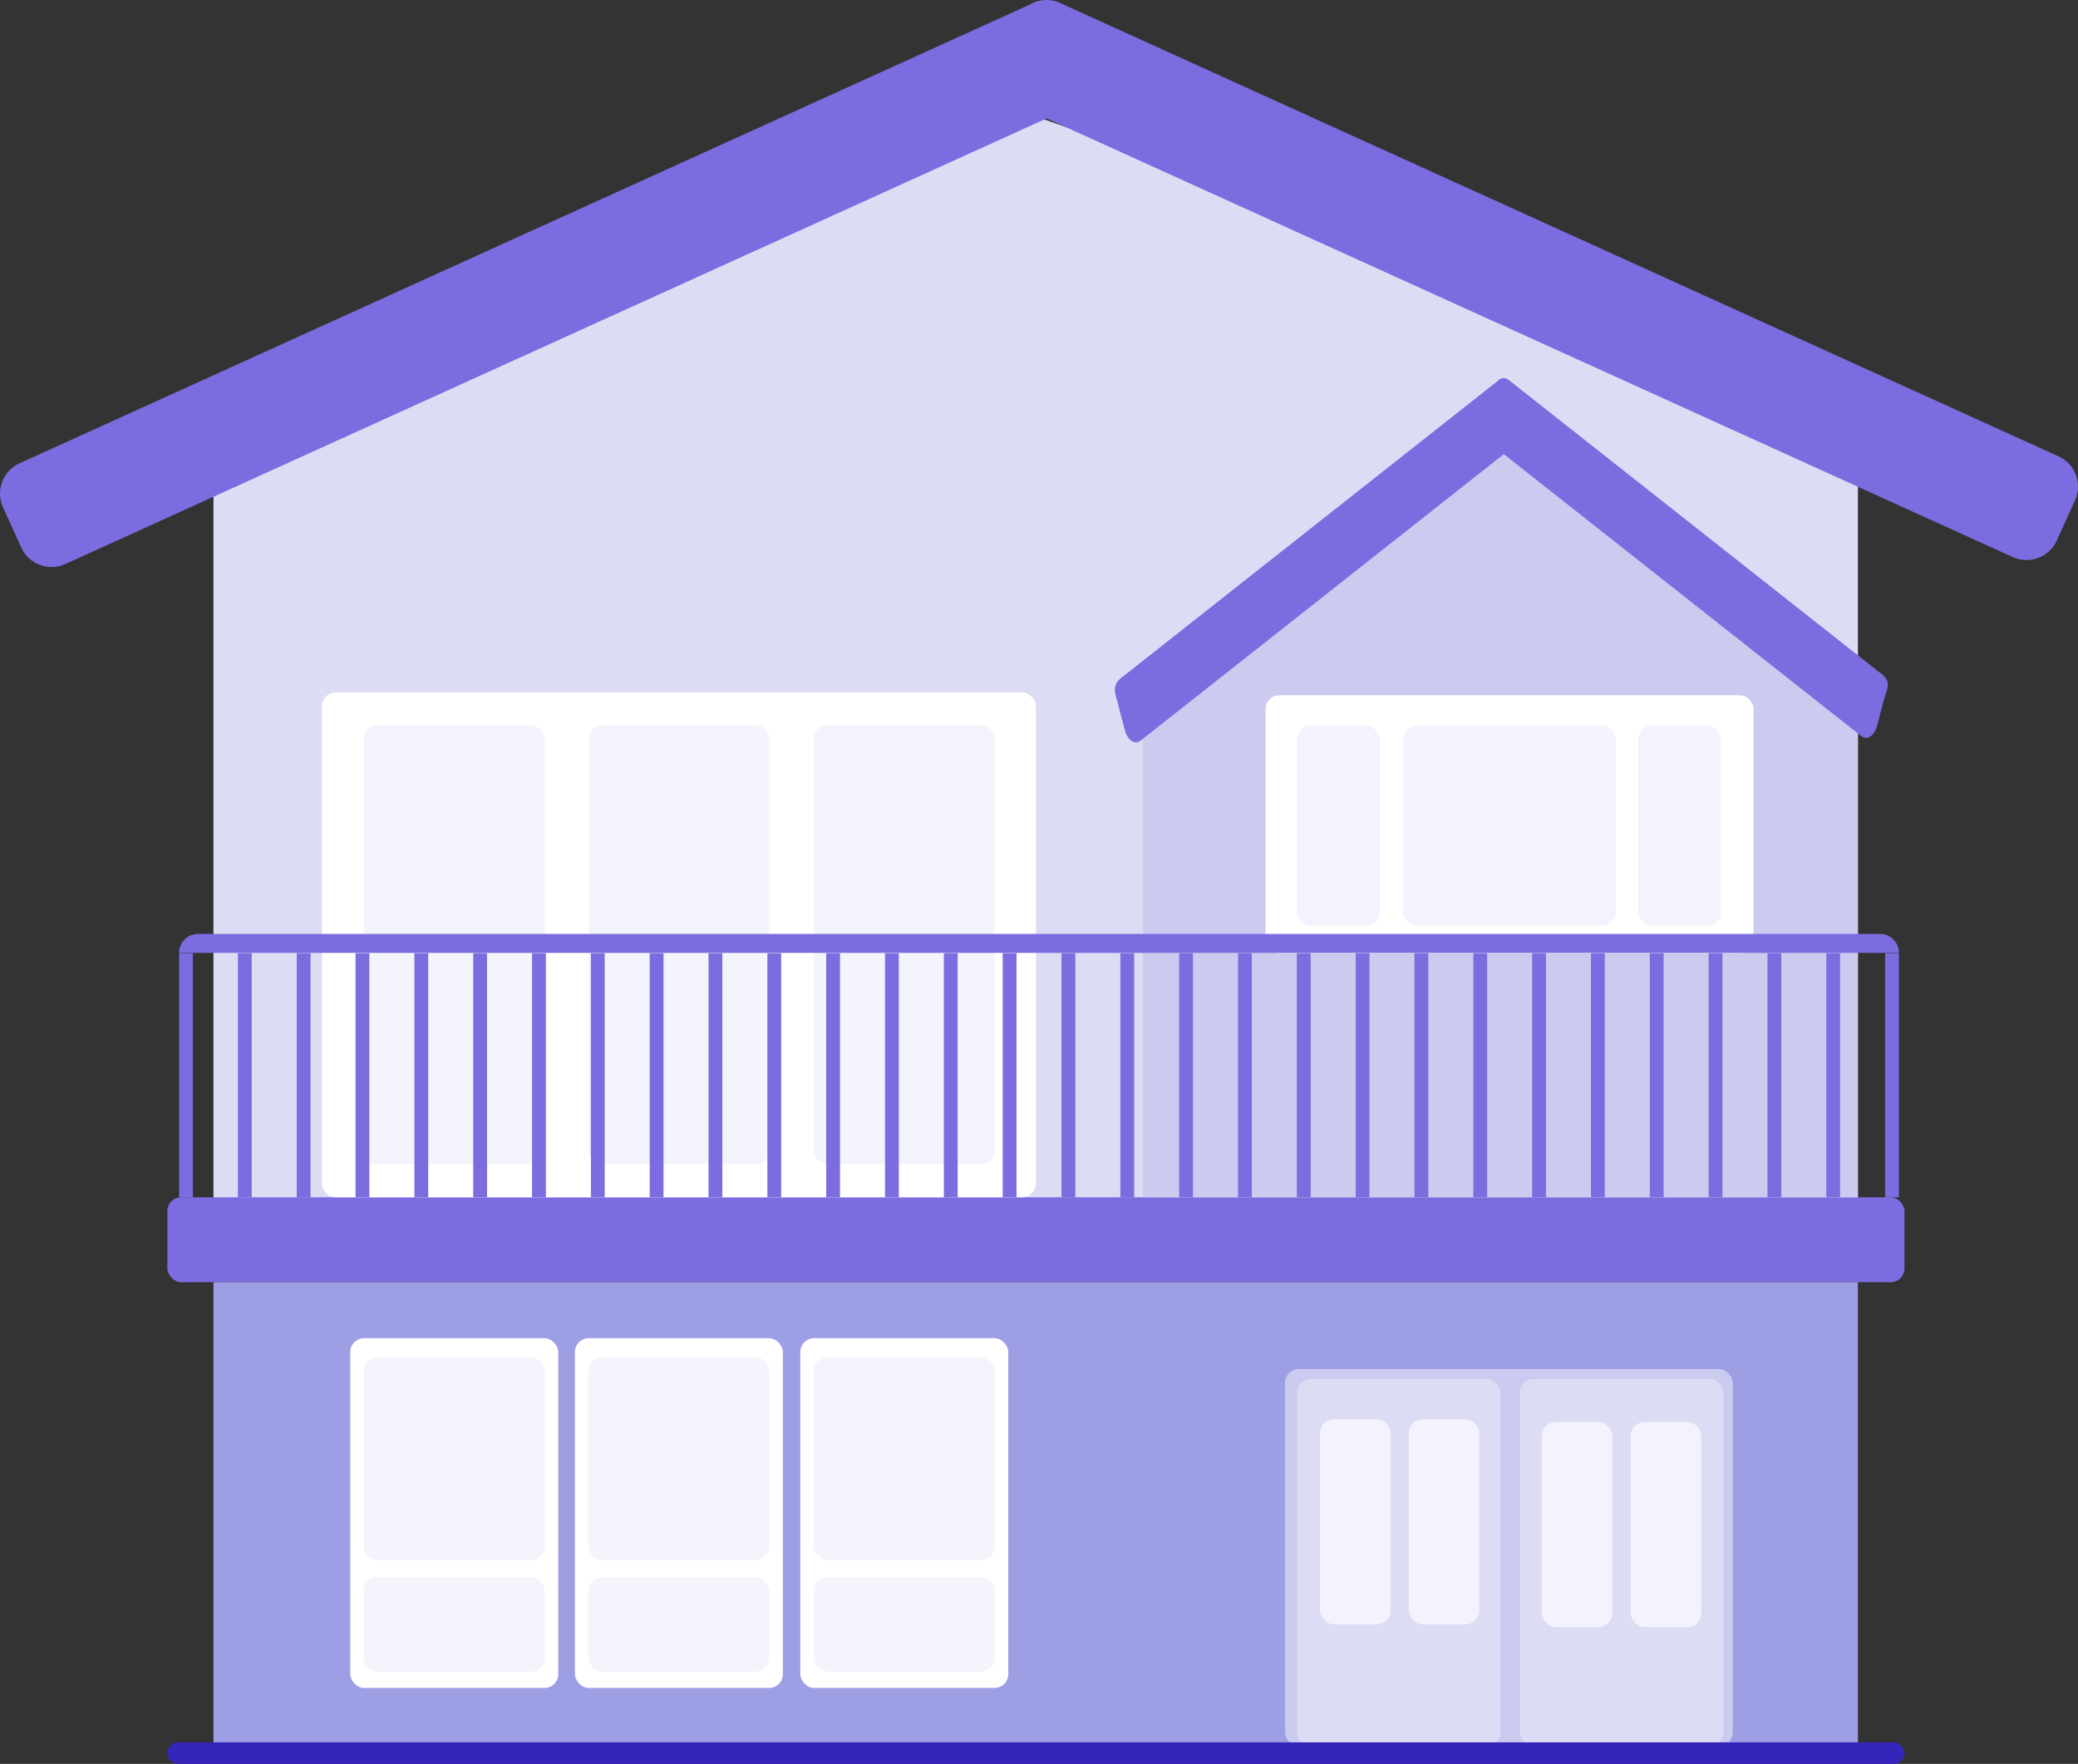 <?xml version="1.0" encoding="UTF-8"?><svg id="Layer_2" xmlns="http://www.w3.org/2000/svg" viewBox="0 0 753.98 639.94"><rect x="0" y="0" width="753.98" height="639.94" fill="#333333" stroke="none"/><defs><style>.cls-1{fill:#f3f4fc;}.cls-2{fill:#f4f3fd;}.cls-3{fill:#fff;}.cls-4{fill:#9e9ee5;}.cls-5{fill:#cbcbef;}.cls-6{fill:#dcdcf4;}.cls-7{fill:#3625bb;}.cls-8{fill:#7b6de0;}.cls-9{fill:#7b6ddf;}</style></defs><g id="Layer_1-2"><g id="Vancouver_Special"><polygon class="cls-6" points="674.12 147.47 674.12 147.47 674.12 146.64 671.76 146.64 524.95 94.85 375.79 42.23 226.62 94.85 79.81 146.64 77.45 146.64 77.45 451.18 674.12 451.18 674.12 147.47 674.12 147.47"/><rect class="cls-9" x="60.73" y="434.37" width="630.28" height="30.81" rx="5" ry="5"/><path class="cls-5" d="M414.73,260.56v173.81h259.39v-177.19c-1.7-1.86-3.35-3.76-4.98-5.66l-121.41-94.77-132.99,103.81Z"/><rect class="cls-4" x="77.45" y="465.19" width="596.67" height="168.35"/><rect class="cls-3" x="116.79" y="251.23" width="259.08" height="183.14" rx="5" ry="5"/><rect class="cls-1" x="131.97" y="263.04" width="65.67" height="159.33" rx="5" ry="5"/><rect class="cls-1" x="213.63" y="263.04" width="65.67" height="159.33" rx="5" ry="5"/><rect class="cls-1" x="295.28" y="263.04" width="65.67" height="159.33" rx="5" ry="5"/><rect class="cls-3" x="459.2" y="252.23" width="177.07" height="93.57" rx="5" ry="5"/><rect class="cls-2" x="509.17" y="263.24" width="77.11" height="72.58" rx="5" ry="5"/><rect class="cls-2" x="470.61" y="263.24" width="30.05" height="72.58" rx="5" ry="5"/><rect class="cls-2" x="594.38" y="263.24" width="30.05" height="72.58" rx="5" ry="5"/><rect class="cls-5" x="466.28" y="496.71" width="162.43" height="136.83" rx="5" ry="5"/><rect class="cls-6" x="470.61" y="500.29" width="73.81" height="133.25" rx="5" ry="5"/><rect class="cls-6" x="551.46" y="500.29" width="73.81" height="133.25" rx="5" ry="5"/><rect class="cls-2" x="478.96" y="514.92" width="25.56" height="74.39" rx="5" ry="5"/><rect class="cls-2" x="511.17" y="514.92" width="25.56" height="74.39" rx="5" ry="5"/><rect class="cls-2" x="559.48" y="515.92" width="25.56" height="74.39" rx="5" ry="5"/><rect class="cls-2" x="591.7" y="515.92" width="25.56" height="74.39" rx="5" ry="5"/><rect class="cls-7" x="60.73" y="632.11" width="630.28" height="7.83" rx="3.92" ry="3.92"/><g><rect class="cls-3" x="127.1" y="485.51" width="75.46" height="126.87" rx="5" ry="5"/><rect class="cls-1" x="131.97" y="492.42" width="65.67" height="73.61" rx="5" ry="5"/><rect class="cls-1" x="131.97" y="572.17" width="65.67" height="34.28" rx="5" ry="5"/></g><g><rect class="cls-3" x="208.6" y="485.51" width="75.46" height="126.87" rx="5" ry="5"/><rect class="cls-1" x="213.47" y="492.42" width="65.67" height="73.61" rx="5" ry="5"/><rect class="cls-1" x="213.47" y="572.17" width="65.67" height="34.28" rx="5" ry="5"/></g><g><rect class="cls-3" x="290.38" y="485.51" width="75.46" height="126.87" rx="5" ry="5"/><rect class="cls-1" x="295.26" y="492.42" width="65.67" height="73.61" rx="5" ry="5"/><rect class="cls-1" x="295.26" y="572.17" width="65.67" height="34.28" rx="5" ry="5"/></g><g><rect class="cls-9" x="684" y="345.81" width="5.01" height="88.57"/><rect class="cls-9" x="662.65" y="345.81" width="5.01" height="88.57"/><rect class="cls-9" x="641.31" y="345.81" width="5.01" height="88.57"/><rect class="cls-9" x="619.96" y="345.81" width="5.01" height="88.57"/><rect class="cls-9" x="598.62" y="345.81" width="5.01" height="88.57"/><rect class="cls-9" x="577.27" y="345.81" width="5.01" height="88.57"/><rect class="cls-9" x="555.93" y="345.81" width="5.01" height="88.57"/><rect class="cls-9" x="534.58" y="345.81" width="5.01" height="88.57"/><rect class="cls-9" x="513.23" y="345.81" width="5.01" height="88.57"/><rect class="cls-9" x="491.89" y="345.81" width="5.01" height="88.57"/><rect class="cls-9" x="470.54" y="345.81" width="5.01" height="88.57"/><rect class="cls-9" x="449.2" y="345.81" width="5.01" height="88.57"/><rect class="cls-9" x="427.85" y="345.81" width="5.01" height="88.57"/><rect class="cls-9" x="406.51" y="345.81" width="5.01" height="88.57"/><rect class="cls-9" x="385.16" y="345.81" width="5.01" height="88.57"/><rect class="cls-9" x="363.82" y="345.81" width="5.01" height="88.57"/><rect class="cls-9" x="342.47" y="345.81" width="5.01" height="88.57"/><rect class="cls-9" x="321.12" y="345.81" width="5.01" height="88.57"/><rect class="cls-9" x="299.78" y="345.81" width="5.01" height="88.57"/><rect class="cls-9" x="278.43" y="345.81" width="5.01" height="88.57"/><rect class="cls-9" x="257.09" y="345.81" width="5.01" height="88.57"/><rect class="cls-9" x="235.74" y="345.81" width="5.01" height="88.57"/><rect class="cls-9" x="214.4" y="345.81" width="5.01" height="88.57"/><rect class="cls-9" x="193.05" y="345.81" width="5.01" height="88.57"/><rect class="cls-9" x="171.71" y="345.81" width="5.01" height="88.57"/><rect class="cls-9" x="150.36" y="345.81" width="5.01" height="88.57"/><rect class="cls-9" x="129.01" y="345.81" width="5.01" height="88.57"/><rect class="cls-9" x="107.67" y="345.81" width="5.01" height="88.57"/><rect class="cls-9" x="86.32" y="345.81" width="5.01" height="88.57"/><rect class="cls-9" x="64.98" y="345.81" width="5.01" height="88.57"/></g><path class="cls-9" d="M71.85,338.82H682.13c3.8,0,6.88,3.08,6.88,6.88H64.98c0-3.8,3.08-6.88,6.88-6.88Z"/><path class="cls-8" d="M746.95,165.58L384.59,1.07c-3.78-1.72-8-1.29-11.3,.76L7.03,168.11c-6.01,2.73-8.69,9.88-5.97,15.89l6.67,14.69c2.73,6.01,9.88,8.69,15.89,5.97L379.77,42.96l350.59,159.17c6.01,2.73,13.16,.04,15.89-5.97l6.67-14.69c2.73-6.01,.04-13.16-5.97-15.89Z"/><path class="cls-8" d="M681.4,243.51l-133.97-105.65c-1.4-1.1-2.96-.83-4.18,.49l-135.41,106.79c-4.89,3.24-3.21,6.34-2.21,10.2l2.47,9.44c1.01,3.86,3.65,5.58,5.87,3.83l131.67-103.84,129.62,102.22c2.22,1.75,4.87,.03,5.87-3.83l2.47-9.44c1.01-3.86,3.46-6.55-2.21-10.2Z"/></g></g></svg>